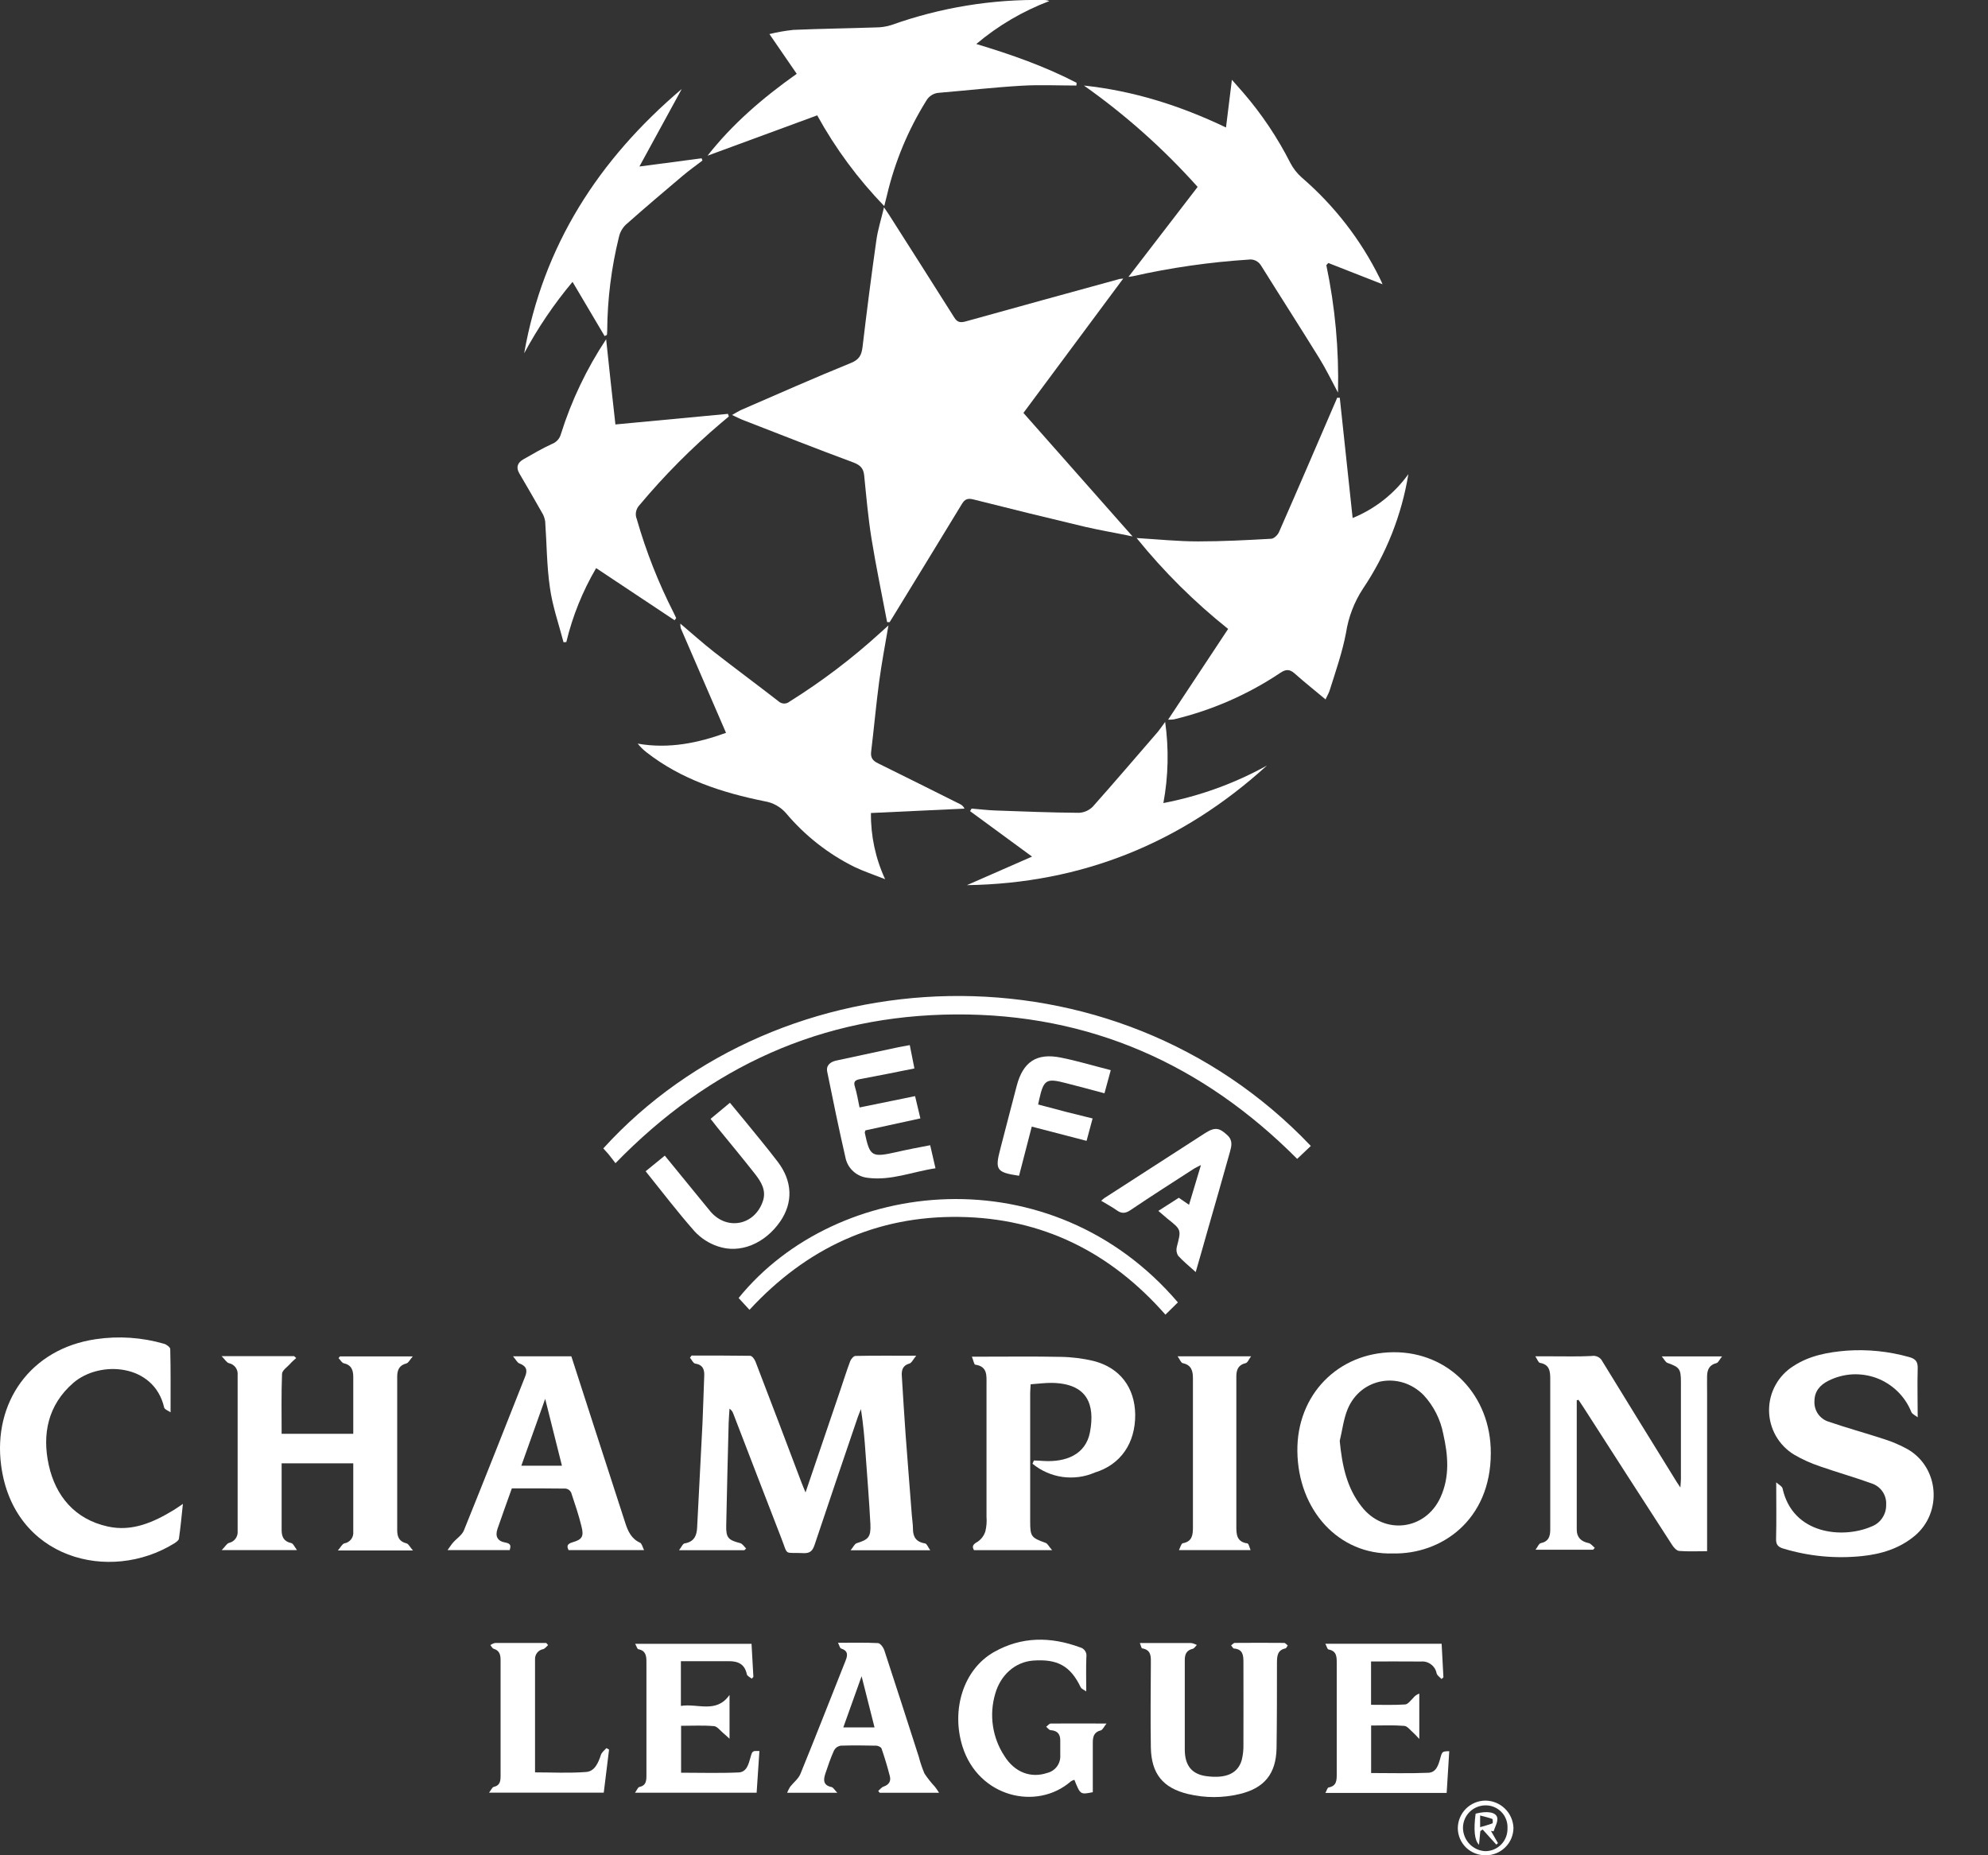 <svg width="30" height="28" viewBox="0 0 30 28" fill="none" xmlns="http://www.w3.org/2000/svg">
<rect x="0" y="0" width="30" height="28" fill="#333333" stroke="none"/>
<path d="M13.387 9.389C13.308 8.97 13.22 8.553 13.152 8.132C13.101 7.816 13.073 7.495 13.041 7.176C13.03 7.07 12.986 7.022 12.882 6.981C12.325 6.775 11.773 6.557 11.22 6.342C11.168 6.322 11.12 6.297 11.047 6.263C11.106 6.23 11.147 6.204 11.191 6.184C11.74 5.946 12.287 5.703 12.841 5.478C12.967 5.427 13.001 5.359 13.016 5.238C13.08 4.698 13.149 4.16 13.225 3.624C13.247 3.466 13.297 3.311 13.34 3.129C13.374 3.18 13.395 3.209 13.415 3.24C13.745 3.758 14.073 4.273 14.398 4.788C14.449 4.873 14.5 4.872 14.587 4.847C15.356 4.632 16.126 4.422 16.896 4.21C16.914 4.207 16.932 4.205 16.95 4.204L15.444 6.232L17.091 8.096C16.845 8.044 16.608 8.005 16.371 7.95C15.81 7.817 15.25 7.679 14.691 7.538C14.604 7.516 14.56 7.532 14.515 7.607C14.178 8.163 13.837 8.717 13.498 9.272L13.425 9.39L13.387 9.389Z" fill="white"/>
<path d="M17.627 10.862L18.533 9.492C18.024 9.086 17.561 8.626 17.152 8.12C17.476 8.14 17.778 8.171 18.079 8.171C18.447 8.171 18.815 8.152 19.182 8.131C19.225 8.131 19.285 8.071 19.303 8.025C19.587 7.379 19.865 6.732 20.144 6.084C20.156 6.058 20.167 6.033 20.178 6.003H20.218C20.282 6.603 20.346 7.203 20.412 7.818C20.749 7.681 21.041 7.451 21.253 7.156C21.152 7.773 20.919 8.362 20.57 8.881C20.437 9.083 20.349 9.312 20.312 9.551C20.257 9.842 20.158 10.126 20.068 10.411C20.048 10.478 20.005 10.539 20.005 10.557C19.85 10.427 19.689 10.3 19.538 10.165C19.459 10.095 19.402 10.099 19.316 10.158C18.828 10.484 18.286 10.72 17.715 10.857C17.686 10.86 17.656 10.862 17.627 10.862Z" fill="white"/>
<path d="M10.956 11.06C10.723 10.524 10.498 10.003 10.273 9.481C10.268 9.458 10.266 9.435 10.267 9.412C10.447 9.564 10.608 9.709 10.778 9.842C11.099 10.092 11.426 10.334 11.747 10.583C11.77 10.604 11.799 10.617 11.83 10.618C11.861 10.619 11.892 10.608 11.916 10.588C12.402 10.284 12.861 9.936 13.285 9.549L13.407 9.439C13.355 9.741 13.304 10.013 13.267 10.287C13.22 10.638 13.189 10.992 13.146 11.345C13.135 11.437 13.172 11.483 13.252 11.521C13.663 11.723 14.071 11.928 14.48 12.132C14.513 12.146 14.54 12.171 14.555 12.204L13.143 12.27C13.139 12.615 13.212 12.956 13.357 13.269C13.183 13.2 13.034 13.151 12.894 13.084C12.497 12.887 12.146 12.611 11.861 12.272C11.778 12.177 11.664 12.113 11.539 12.093C10.896 11.963 10.281 11.764 9.755 11.353C9.706 11.315 9.662 11.271 9.623 11.223C10.098 11.307 10.544 11.21 10.956 11.06Z" fill="white"/>
<path d="M16.357 1.291C17.099 1.371 17.798 1.588 18.501 1.924L18.59 1.204L18.76 1.397C19.04 1.721 19.279 2.078 19.473 2.461C19.516 2.543 19.574 2.617 19.644 2.679C20.135 3.102 20.537 3.62 20.823 4.202C20.842 4.239 20.858 4.278 20.863 4.29L20.045 3.969L20.015 4.002C20.148 4.634 20.207 5.279 20.191 5.925C20.088 5.732 20.008 5.568 19.913 5.413C19.622 4.942 19.324 4.479 19.032 4.011C19.013 3.978 18.985 3.952 18.951 3.935C18.917 3.918 18.879 3.912 18.842 3.918C18.253 3.956 17.667 4.04 17.091 4.17C17.071 4.174 17.05 4.176 17.029 4.179C17.379 3.725 17.726 3.274 18.073 2.821C17.561 2.248 16.985 1.734 16.357 1.291Z" fill="white"/>
<path d="M12.332 1.741L10.677 2.35C11.049 1.875 11.505 1.481 12.023 1.114C11.885 0.913 11.751 0.718 11.611 0.514C11.73 0.485 11.85 0.464 11.972 0.451C12.386 0.433 12.801 0.428 13.215 0.414C13.295 0.414 13.375 0.402 13.451 0.378C14.19 0.114 14.971 -0.014 15.755 4.17337e-06C15.783 -3.6925e-05 15.81 0.005 15.835 0.016C15.434 0.168 15.061 0.387 14.733 0.664C15.264 0.824 15.77 1.002 16.247 1.25L16.243 1.291C15.966 1.291 15.689 1.277 15.413 1.294C15.001 1.318 14.589 1.365 14.174 1.4C14.133 1.402 14.094 1.414 14.06 1.435C14.026 1.456 13.998 1.485 13.978 1.52C13.704 1.96 13.504 2.441 13.385 2.946L13.344 3.11C12.947 2.701 12.607 2.24 12.332 1.741Z" fill="white"/>
<path d="M10.437 20.458C10.731 20.458 11.025 20.458 11.32 20.462C11.349 20.462 11.388 20.514 11.402 20.553C11.635 21.159 11.866 21.767 12.095 22.375C12.111 22.418 12.13 22.46 12.156 22.524L12.681 20.979C12.73 20.834 12.776 20.687 12.83 20.543C12.843 20.51 12.882 20.465 12.908 20.464C13.198 20.458 13.488 20.461 13.826 20.461C13.777 20.52 13.757 20.57 13.723 20.579C13.62 20.608 13.603 20.682 13.609 20.767C13.627 21.061 13.645 21.357 13.666 21.651C13.696 22.057 13.729 22.462 13.76 22.868C13.765 22.936 13.777 23.004 13.777 23.074C13.777 23.2 13.829 23.273 13.96 23.294C13.986 23.297 14.005 23.351 14.038 23.397H12.836C12.876 23.349 12.896 23.3 12.929 23.29C13.105 23.235 13.143 23.198 13.135 23.005C13.116 22.65 13.088 22.296 13.062 21.941C13.047 21.719 13.028 21.497 12.992 21.266C12.977 21.305 12.96 21.344 12.946 21.383C12.727 22.027 12.508 22.67 12.293 23.314C12.263 23.404 12.226 23.445 12.123 23.44C11.819 23.425 11.9 23.492 11.786 23.203C11.544 22.582 11.307 21.959 11.066 21.336C11.056 21.305 11.036 21.279 11.009 21.26C11.005 21.33 10.998 21.4 10.996 21.47C10.983 21.989 10.969 22.507 10.959 23.026C10.955 23.209 10.991 23.243 11.169 23.289C11.204 23.298 11.229 23.34 11.259 23.371L11.233 23.396H10.247C10.282 23.352 10.303 23.297 10.332 23.293C10.472 23.27 10.514 23.179 10.52 23.056C10.547 22.53 10.575 22.004 10.601 21.478C10.612 21.243 10.617 21.007 10.627 20.772C10.633 20.669 10.608 20.598 10.49 20.579C10.46 20.575 10.439 20.521 10.412 20.491L10.437 20.458Z" fill="white"/>
<path d="M9.287 6.406L10.985 6.246L10.999 6.285C10.961 6.316 10.924 6.347 10.887 6.379C10.438 6.759 10.024 7.176 9.647 7.627C9.622 7.654 9.605 7.688 9.598 7.725C9.591 7.761 9.595 7.799 9.609 7.833C9.749 8.322 9.936 8.797 10.167 9.25C10.18 9.276 10.192 9.302 10.204 9.328L10.18 9.361L8.996 8.574C8.792 8.922 8.64 9.298 8.546 9.69L8.504 9.693C8.432 9.418 8.336 9.145 8.298 8.865C8.25 8.536 8.251 8.201 8.227 7.868C8.219 7.819 8.202 7.772 8.175 7.73C8.064 7.534 7.95 7.338 7.836 7.143C7.782 7.049 7.813 6.98 7.9 6.931C8.041 6.851 8.181 6.768 8.328 6.701C8.361 6.689 8.391 6.668 8.415 6.642C8.439 6.615 8.456 6.584 8.465 6.549C8.624 6.043 8.854 5.562 9.147 5.12C9.192 5.556 9.239 5.978 9.287 6.406Z" fill="white"/>
<path d="M4.47 20.496C4.44 20.524 4.408 20.548 4.381 20.58C4.336 20.632 4.258 20.68 4.256 20.735C4.244 21.033 4.25 21.332 4.25 21.639H5.331V21.402C5.331 21.196 5.331 20.991 5.331 20.785C5.331 20.682 5.307 20.601 5.188 20.575C5.158 20.568 5.137 20.524 5.109 20.497L5.13 20.471H6.229C6.186 20.52 6.165 20.568 6.133 20.577C6.024 20.605 5.994 20.677 5.994 20.777C5.994 21.549 5.994 22.321 5.994 23.094C5.994 23.197 6.025 23.266 6.135 23.293C6.166 23.301 6.186 23.349 6.232 23.4H5.099C5.141 23.351 5.164 23.302 5.196 23.293C5.237 23.286 5.274 23.264 5.299 23.231C5.324 23.198 5.335 23.158 5.331 23.117V22.085H4.25V22.386C4.25 22.621 4.25 22.857 4.25 23.093C4.25 23.193 4.283 23.265 4.394 23.288C4.424 23.294 4.446 23.346 4.481 23.394H3.346C3.398 23.343 3.421 23.296 3.455 23.286C3.496 23.277 3.531 23.254 3.555 23.221C3.579 23.187 3.59 23.146 3.586 23.105C3.586 22.321 3.586 21.536 3.586 20.752C3.59 20.711 3.579 20.67 3.555 20.637C3.53 20.604 3.494 20.581 3.454 20.573C3.42 20.564 3.396 20.519 3.344 20.467H4.438L4.47 20.496Z" fill="white"/>
<path d="M21.019 23.445C20.203 23.47 19.587 22.791 19.578 21.901C19.568 21.05 20.192 20.414 21.027 20.408C21.861 20.401 22.5 21.058 22.497 21.93C22.497 22.948 21.745 23.461 21.019 23.445ZM20.217 21.746C20.253 22.111 20.32 22.451 20.549 22.74C20.887 23.172 21.509 23.097 21.737 22.6C21.88 22.287 21.853 21.965 21.78 21.643C21.738 21.423 21.635 21.219 21.483 21.055C21.122 20.691 20.534 20.794 20.337 21.266C20.274 21.418 20.256 21.588 20.217 21.748V21.746Z" fill="white"/>
<path d="M23.794 21.134C23.794 21.785 23.794 22.436 23.794 23.087C23.794 23.2 23.858 23.265 23.972 23.288C24.007 23.295 24.035 23.335 24.066 23.36L24.041 23.389H23.172C23.204 23.346 23.223 23.295 23.25 23.29C23.37 23.265 23.394 23.187 23.394 23.084C23.394 22.698 23.394 22.312 23.394 21.926C23.394 21.554 23.394 21.181 23.394 20.808C23.394 20.692 23.382 20.594 23.24 20.569C23.216 20.566 23.2 20.518 23.169 20.47H23.439C23.632 20.47 23.825 20.475 24.017 20.465C24.049 20.459 24.083 20.463 24.113 20.478C24.142 20.492 24.166 20.516 24.181 20.546C24.538 21.131 24.899 21.712 25.259 22.296C25.285 22.339 25.31 22.38 25.358 22.45C25.362 22.385 25.366 22.354 25.366 22.322C25.366 21.834 25.366 21.345 25.366 20.857C25.366 20.659 25.344 20.634 25.163 20.569C25.134 20.559 25.116 20.518 25.077 20.471H25.987C25.949 20.517 25.93 20.567 25.9 20.573C25.797 20.599 25.764 20.669 25.761 20.762C25.759 20.844 25.761 20.925 25.761 21.007V23.411C25.61 23.411 25.474 23.418 25.339 23.407C25.3 23.403 25.257 23.355 25.232 23.315C24.785 22.624 24.34 21.933 23.897 21.242C23.872 21.203 23.845 21.165 23.82 21.126L23.794 21.134Z" fill="white"/>
<path d="M26.804 22.372C26.841 22.406 26.892 22.43 26.9 22.465C27.054 23.161 27.81 23.225 28.238 23.04C28.305 23.016 28.363 22.971 28.403 22.912C28.444 22.852 28.465 22.782 28.463 22.711C28.468 22.639 28.448 22.568 28.407 22.509C28.366 22.45 28.306 22.407 28.238 22.386C27.98 22.293 27.718 22.219 27.46 22.129C27.327 22.084 27.198 22.026 27.076 21.955C26.961 21.886 26.866 21.788 26.799 21.671C26.733 21.555 26.697 21.423 26.696 21.289C26.695 21.154 26.728 21.022 26.793 20.904C26.857 20.787 26.951 20.687 27.065 20.616C27.309 20.457 27.587 20.407 27.87 20.384C28.186 20.362 28.504 20.395 28.81 20.481C28.913 20.509 28.943 20.555 28.939 20.659C28.932 20.894 28.939 21.128 28.939 21.39C28.908 21.364 28.858 21.345 28.843 21.31C28.796 21.193 28.726 21.088 28.636 21C28.546 20.912 28.439 20.844 28.322 20.799C28.204 20.755 28.079 20.736 27.953 20.742C27.828 20.749 27.705 20.782 27.593 20.838C27.463 20.902 27.381 21.001 27.381 21.147C27.377 21.215 27.396 21.282 27.434 21.338C27.473 21.394 27.529 21.436 27.594 21.456C27.873 21.552 28.157 21.629 28.437 21.721C28.559 21.76 28.677 21.811 28.789 21.873C29.262 22.147 29.315 22.822 28.898 23.176C28.666 23.371 28.389 23.455 28.096 23.485C27.698 23.526 27.297 23.488 26.914 23.372C26.831 23.348 26.799 23.312 26.802 23.222C26.809 22.95 26.804 22.676 26.804 22.372Z" fill="white"/>
<path d="M2.574 21.315C2.541 21.291 2.484 21.272 2.477 21.242C2.325 20.58 1.505 20.525 1.105 20.872C0.724 21.203 0.633 21.644 0.736 22.112C0.839 22.579 1.13 22.929 1.625 23.038C1.991 23.12 2.315 22.976 2.621 22.79C2.66 22.767 2.698 22.739 2.76 22.697C2.74 22.889 2.724 23.057 2.7 23.222C2.697 23.248 2.658 23.274 2.631 23.292C1.654 23.899 0.202 23.526 0.017 22.115C-0.107 21.171 0.456 20.355 1.447 20.211C1.791 20.16 2.143 20.184 2.477 20.281C2.514 20.292 2.569 20.333 2.569 20.361C2.577 20.666 2.574 20.974 2.574 21.315Z" fill="white"/>
<path d="M15.602 22.042C15.65 22.042 15.697 22.046 15.745 22.049C16.081 22.07 16.383 21.956 16.448 21.616C16.528 21.193 16.407 20.884 15.885 20.871C15.779 20.868 15.673 20.884 15.553 20.892C15.551 20.943 15.546 20.983 15.546 21.023C15.546 21.671 15.546 22.318 15.546 22.964C15.546 23.19 15.563 23.208 15.778 23.285C15.811 23.297 15.829 23.343 15.877 23.395H14.698C14.667 23.343 14.677 23.31 14.75 23.27C14.807 23.233 14.85 23.176 14.87 23.11C14.887 23.039 14.893 22.966 14.887 22.894C14.887 22.226 14.887 21.557 14.887 20.889C14.887 20.761 14.904 20.622 14.717 20.596C14.699 20.594 14.69 20.532 14.666 20.475H14.843C15.229 20.475 15.616 20.47 16 20.478C16.17 20.48 16.34 20.501 16.506 20.541C16.902 20.643 17.124 20.942 17.131 21.346C17.135 21.781 16.911 22.105 16.521 22.224C16.367 22.291 16.198 22.313 16.032 22.29C15.866 22.266 15.71 22.197 15.581 22.091L15.602 22.042Z" fill="white"/>
<path d="M7.692 23.394H6.754C6.787 23.348 6.81 23.312 6.837 23.281C6.892 23.218 6.972 23.169 7.001 23.096C7.313 22.324 7.619 21.549 7.925 20.774C7.966 20.671 7.938 20.615 7.836 20.576C7.805 20.564 7.785 20.52 7.742 20.47H8.622L8.958 21.51C9.117 22.002 9.277 22.493 9.436 22.985C9.476 23.109 9.527 23.223 9.659 23.283C9.686 23.295 9.696 23.349 9.719 23.394H8.58C8.554 23.342 8.551 23.303 8.638 23.277C8.784 23.235 8.813 23.19 8.776 23.041C8.734 22.867 8.676 22.697 8.619 22.526C8.611 22.51 8.6 22.497 8.586 22.486C8.572 22.476 8.556 22.469 8.538 22.466C8.269 22.462 7.999 22.463 7.724 22.463C7.65 22.669 7.578 22.87 7.508 23.072C7.468 23.185 7.508 23.261 7.625 23.28C7.722 23.297 7.705 23.343 7.692 23.394ZM8.227 21.112C8.104 21.457 7.988 21.781 7.867 22.121H8.48C8.397 21.787 8.315 21.459 8.227 21.112Z" fill="white"/>
<path d="M9.288 17.555C9.248 17.503 9.215 17.459 9.18 17.416C9.156 17.387 9.128 17.36 9.104 17.332C11.774 14.393 16.795 14.152 19.781 17.295L19.575 17.49C18.15 16.059 16.443 15.299 14.422 15.31C12.401 15.322 10.708 16.095 9.288 17.555Z" fill="white"/>
<path d="M14.591 13.359L15.574 12.928L14.639 12.242L14.662 12.203C14.782 12.213 14.903 12.228 15.022 12.232C15.441 12.247 15.86 12.264 16.28 12.267C16.359 12.264 16.434 12.231 16.49 12.175C16.823 11.801 17.147 11.42 17.474 11.043C17.506 11.004 17.534 10.961 17.583 10.895C17.64 11.302 17.631 11.716 17.556 12.12C18.103 12.015 18.63 11.824 19.118 11.554C17.834 12.723 16.325 13.333 14.591 13.359Z" fill="white"/>
<path d="M9.649 2.513L10.588 2.389L10.6 2.423C10.5 2.5 10.397 2.573 10.301 2.654C10.013 2.897 9.726 3.141 9.444 3.391C9.393 3.44 9.357 3.504 9.341 3.573C9.226 4.038 9.166 4.515 9.163 4.994C9.163 5.014 9.16 5.034 9.159 5.054L9.124 5.072L8.64 4.254C8.36 4.588 8.116 4.949 7.91 5.332C8.196 3.707 9.031 2.41 10.288 1.343L9.649 2.513Z" fill="white"/>
<path d="M17.201 24.797C17.479 24.797 17.728 24.797 17.976 24.797C18.006 24.802 18.034 24.812 18.061 24.826C18.041 24.846 18.023 24.877 17.999 24.884C17.906 24.906 17.879 24.965 17.879 25.053C17.879 25.503 17.879 25.953 17.879 26.403C17.879 26.65 17.989 26.777 18.204 26.806C18.503 26.846 18.684 26.765 18.74 26.557C18.758 26.482 18.766 26.405 18.764 26.328C18.766 25.913 18.764 25.497 18.764 25.082C18.764 24.982 18.755 24.89 18.623 24.88C18.607 24.88 18.593 24.849 18.578 24.832C18.597 24.82 18.615 24.795 18.633 24.795C18.882 24.793 19.13 24.793 19.378 24.795C19.397 24.795 19.414 24.82 19.433 24.833C19.421 24.848 19.412 24.875 19.398 24.878C19.273 24.904 19.271 25 19.27 25.096C19.27 25.525 19.27 25.953 19.264 26.384C19.256 26.77 19.081 26.987 18.706 27.076C18.451 27.137 18.185 27.137 17.93 27.076C17.546 26.984 17.374 26.767 17.367 26.373C17.36 25.954 17.365 25.534 17.367 25.114C17.367 25.011 17.381 24.902 17.235 24.877C17.224 24.875 17.217 24.834 17.201 24.797Z" fill="white"/>
<path d="M16.392 25.527C16.36 25.504 16.321 25.49 16.308 25.464C16.154 25.144 15.96 25.034 15.588 25.062C15.322 25.083 15.1 25.275 15.018 25.564C14.972 25.721 14.96 25.886 14.984 26.047C15.008 26.209 15.066 26.363 15.156 26.5C15.31 26.749 15.556 26.841 15.804 26.757C15.863 26.743 15.915 26.708 15.951 26.659C15.987 26.61 16.004 26.55 16 26.489C16 26.421 16 26.352 16 26.283C16.004 26.18 15.966 26.12 15.856 26.112C15.832 26.112 15.81 26.078 15.787 26.061C15.811 26.044 15.833 26.012 15.857 26.012C16.122 26.009 16.387 26.012 16.698 26.012C16.657 26.063 16.64 26.107 16.612 26.115C16.509 26.14 16.491 26.21 16.491 26.299V27.048C16.303 27.086 16.303 27.086 16.213 26.861C16.195 26.866 16.177 26.874 16.161 26.884C15.643 27.335 14.763 27.122 14.524 26.357C14.351 25.802 14.539 25.195 14.998 24.934C15.414 24.697 15.854 24.698 16.298 24.862C16.329 24.869 16.356 24.889 16.374 24.915C16.392 24.942 16.399 24.974 16.394 25.005C16.387 25.174 16.392 25.337 16.392 25.527Z" fill="white"/>
<path d="M20.69 25.075V25.729C20.867 25.729 21.037 25.735 21.205 25.724C21.247 25.721 21.287 25.663 21.325 25.627C21.348 25.596 21.381 25.573 21.418 25.56V26.245C21.375 26.199 21.352 26.172 21.326 26.15C21.281 26.112 21.236 26.047 21.187 26.047C21.026 26.034 20.863 26.042 20.691 26.042V26.759C20.981 26.759 21.267 26.767 21.553 26.755C21.675 26.751 21.707 26.636 21.735 26.535C21.763 26.433 21.764 26.432 21.87 26.429C21.857 26.635 21.844 26.844 21.831 27.059H20.001C20.021 27.024 20.031 26.98 20.049 26.977C20.173 26.954 20.172 26.866 20.172 26.771C20.172 26.214 20.172 25.657 20.172 25.1C20.172 25.004 20.172 24.917 20.048 24.894C20.03 24.891 20.021 24.847 20 24.808H21.755C21.764 24.978 21.773 25.146 21.782 25.315L21.753 25.34C21.727 25.311 21.688 25.288 21.679 25.253C21.669 25.2 21.639 25.152 21.596 25.12C21.553 25.087 21.499 25.071 21.445 25.076C21.198 25.074 20.952 25.075 20.69 25.075Z" fill="white"/>
<path d="M10.275 25.071V25.746C10.527 25.704 10.81 25.866 11.009 25.58V26.241C10.965 26.201 10.941 26.178 10.915 26.157C10.868 26.119 10.823 26.053 10.773 26.051C10.612 26.037 10.45 26.046 10.278 26.046V26.754C10.569 26.754 10.859 26.763 11.148 26.75C11.268 26.744 11.297 26.624 11.325 26.524C11.353 26.423 11.353 26.424 11.46 26.426C11.446 26.632 11.432 26.841 11.418 27.056H9.583C9.611 27.017 9.626 26.974 9.649 26.969C9.752 26.947 9.755 26.873 9.755 26.792C9.755 26.222 9.755 25.652 9.755 25.082C9.755 24.989 9.745 24.911 9.632 24.89C9.616 24.887 9.607 24.847 9.585 24.809H11.341C11.351 24.977 11.36 25.142 11.369 25.308L11.344 25.335C11.318 25.313 11.275 25.294 11.27 25.268C11.238 25.113 11.136 25.07 10.997 25.071C10.759 25.071 10.52 25.071 10.275 25.071Z" fill="white"/>
<path d="M12.635 27.057H11.878C11.891 27.025 11.906 26.995 11.924 26.966C11.975 26.901 12.047 26.847 12.078 26.774C12.309 26.208 12.531 25.639 12.757 25.071C12.792 24.985 12.805 24.917 12.692 24.879C12.674 24.873 12.667 24.834 12.646 24.793C12.865 24.793 13.058 24.788 13.248 24.798C13.283 24.798 13.329 24.861 13.344 24.904C13.52 25.439 13.692 25.976 13.865 26.513C13.887 26.599 13.916 26.684 13.951 26.767C13.997 26.836 14.048 26.901 14.105 26.962C14.126 26.987 14.143 27.013 14.171 27.057H13.275L13.253 27.029C13.28 27.006 13.304 26.973 13.335 26.963C13.415 26.935 13.448 26.882 13.428 26.805C13.392 26.665 13.35 26.526 13.303 26.389C13.296 26.368 13.251 26.347 13.225 26.346C13.045 26.342 12.864 26.34 12.685 26.346C12.664 26.35 12.645 26.358 12.627 26.37C12.61 26.383 12.596 26.399 12.586 26.418C12.535 26.53 12.495 26.648 12.456 26.765C12.424 26.86 12.419 26.945 12.55 26.971C12.573 26.976 12.591 27.01 12.635 27.057ZM13.197 26.07C13.131 25.81 13.069 25.564 13.002 25.298C12.906 25.566 12.818 25.813 12.726 26.07H13.197Z" fill="white"/>
<path d="M18.872 23.394H17.791C17.811 23.356 17.825 23.296 17.848 23.291C17.992 23.266 18.002 23.164 18.002 23.051C18.002 22.631 18.002 22.212 18.002 21.792V20.804C18.002 20.695 17.983 20.601 17.848 20.573C17.82 20.566 17.803 20.514 17.771 20.47H18.879C18.845 20.515 18.827 20.567 18.797 20.573C18.685 20.599 18.657 20.675 18.657 20.774C18.657 20.957 18.657 21.142 18.657 21.326C18.657 21.891 18.657 22.457 18.657 23.022C18.657 23.144 18.653 23.269 18.823 23.293C18.845 23.297 18.855 23.355 18.872 23.394Z" fill="white"/>
<path d="M11.31 19.768L11.146 19.59C12.63 17.758 15.868 17.421 17.775 19.656L17.587 19.841C16.76 18.9 15.729 18.382 14.474 18.366C13.219 18.349 12.171 18.836 11.31 19.768Z" fill="white"/>
<path d="M13.729 15.773C13.754 15.898 13.776 16.008 13.799 16.125C13.515 16.182 13.247 16.237 12.979 16.286C12.901 16.301 12.876 16.325 12.902 16.405C12.932 16.502 12.947 16.603 12.971 16.714L13.809 16.543C13.835 16.652 13.86 16.758 13.889 16.879L13.059 17.06C13.054 17.081 13.049 17.089 13.05 17.096C13.127 17.456 13.153 17.471 13.53 17.387C13.695 17.349 13.861 17.317 14.037 17.284C14.064 17.403 14.088 17.506 14.117 17.632C13.771 17.683 13.448 17.822 13.094 17.776C13.012 17.767 12.934 17.732 12.874 17.676C12.813 17.62 12.772 17.546 12.757 17.464C12.659 17.036 12.57 16.605 12.483 16.174C12.464 16.078 12.53 16.026 12.621 16.006L13.56 15.804C13.61 15.795 13.659 15.786 13.729 15.773Z" fill="white"/>
<path d="M8.271 24.828C8.247 24.849 8.226 24.88 8.198 24.889C8.162 24.895 8.13 24.914 8.107 24.942C8.084 24.971 8.072 25.007 8.074 25.043C8.074 25.609 8.074 26.173 8.074 26.749C8.334 26.749 8.588 26.763 8.846 26.743C8.974 26.733 9.029 26.606 9.068 26.485C9.081 26.446 9.122 26.415 9.151 26.383L9.191 26.405C9.164 26.618 9.139 26.832 9.111 27.055H7.38C7.412 27.014 7.428 26.973 7.451 26.968C7.548 26.948 7.554 26.875 7.554 26.801C7.554 26.218 7.554 25.635 7.554 25.054C7.554 24.978 7.54 24.91 7.451 24.884C7.43 24.878 7.416 24.847 7.4 24.828C7.421 24.813 7.445 24.802 7.471 24.796C7.728 24.796 7.986 24.796 8.243 24.796L8.271 24.828Z" fill="white"/>
<path d="M10.723 16.886L11.015 16.643C11.089 16.734 11.159 16.818 11.228 16.901C11.398 17.11 11.571 17.317 11.735 17.532C11.96 17.826 11.971 18.149 11.773 18.436C11.542 18.769 11.168 18.927 10.829 18.809C10.696 18.764 10.576 18.686 10.481 18.583C10.227 18.295 9.993 17.988 9.743 17.677L10.032 17.441L10.621 18.162C10.657 18.205 10.691 18.249 10.727 18.291C10.976 18.574 11.387 18.491 11.511 18.132C11.568 17.97 11.488 17.839 11.396 17.721C11.211 17.485 11.019 17.254 10.829 17.021C10.796 16.978 10.763 16.937 10.723 16.886Z" fill="white"/>
<path d="M17.48 18.275L17.789 18.077L17.943 18.183C18.003 17.985 18.059 17.797 18.123 17.583C18.072 17.61 18.043 17.622 18.016 17.639C17.697 17.845 17.376 18.05 17.06 18.263C16.985 18.314 16.927 18.319 16.854 18.267C16.781 18.215 16.703 18.174 16.617 18.122C16.646 18.098 16.663 18.081 16.684 18.07C17.183 17.747 17.683 17.425 18.183 17.103C18.334 17.006 18.401 17.019 18.523 17.134C18.606 17.211 18.585 17.297 18.561 17.383C18.45 17.778 18.338 18.173 18.224 18.567C18.167 18.773 18.108 18.974 18.044 19.198C17.946 19.109 17.856 19.037 17.78 18.953C17.767 18.933 17.759 18.91 17.755 18.887C17.752 18.864 17.753 18.84 17.759 18.817C17.826 18.56 17.829 18.56 17.62 18.395C17.578 18.358 17.536 18.323 17.48 18.275Z" fill="white"/>
<path d="M16.762 16.151L16.667 16.5C16.461 16.445 16.273 16.394 16.083 16.346C15.788 16.269 15.75 16.294 15.682 16.594C15.678 16.614 15.673 16.635 15.666 16.669C15.803 16.705 15.938 16.742 16.073 16.777L16.488 16.88C16.456 16.997 16.428 17.102 16.397 17.218L15.57 17.003C15.505 17.254 15.441 17.5 15.378 17.745C15.034 17.693 15.011 17.657 15.098 17.329C15.18 17.015 15.26 16.701 15.343 16.387C15.438 16.026 15.642 15.888 16.007 15.961C16.254 16.01 16.495 16.083 16.762 16.151Z" fill="white"/>
<path d="M22.42 28C22.365 28.001 22.311 27.991 22.26 27.971C22.209 27.951 22.163 27.922 22.124 27.884C22.085 27.846 22.053 27.8 22.032 27.75C22.011 27.7 21.999 27.646 21.999 27.591C22 27.481 22.044 27.375 22.122 27.297C22.2 27.22 22.306 27.175 22.416 27.175C22.526 27.176 22.631 27.219 22.71 27.296C22.789 27.372 22.835 27.477 22.839 27.587C22.838 27.697 22.794 27.803 22.715 27.88C22.636 27.958 22.53 28.001 22.42 28ZM22.749 27.591C22.751 27.546 22.744 27.501 22.728 27.459C22.712 27.416 22.688 27.378 22.656 27.346C22.625 27.314 22.587 27.288 22.545 27.271C22.504 27.254 22.459 27.246 22.414 27.247C22.325 27.248 22.24 27.284 22.177 27.346C22.114 27.409 22.078 27.494 22.077 27.584C22.077 27.674 22.112 27.762 22.174 27.828C22.237 27.894 22.322 27.934 22.413 27.938C22.458 27.938 22.502 27.93 22.544 27.912C22.585 27.895 22.623 27.869 22.654 27.837C22.685 27.805 22.71 27.767 22.726 27.725C22.742 27.683 22.75 27.638 22.749 27.593V27.591Z" fill="white"/>
<path d="M22.339 27.635L22.319 27.841C22.25 27.774 22.236 27.613 22.268 27.372C22.443 27.327 22.581 27.348 22.595 27.438C22.604 27.501 22.56 27.572 22.539 27.639L22.499 27.632L22.605 27.817L22.58 27.839L22.374 27.611L22.339 27.635ZM22.336 27.576C22.409 27.554 22.468 27.54 22.522 27.518C22.53 27.515 22.528 27.455 22.52 27.452C22.464 27.431 22.406 27.418 22.336 27.4V27.576Z" fill="white"/>
</svg>
